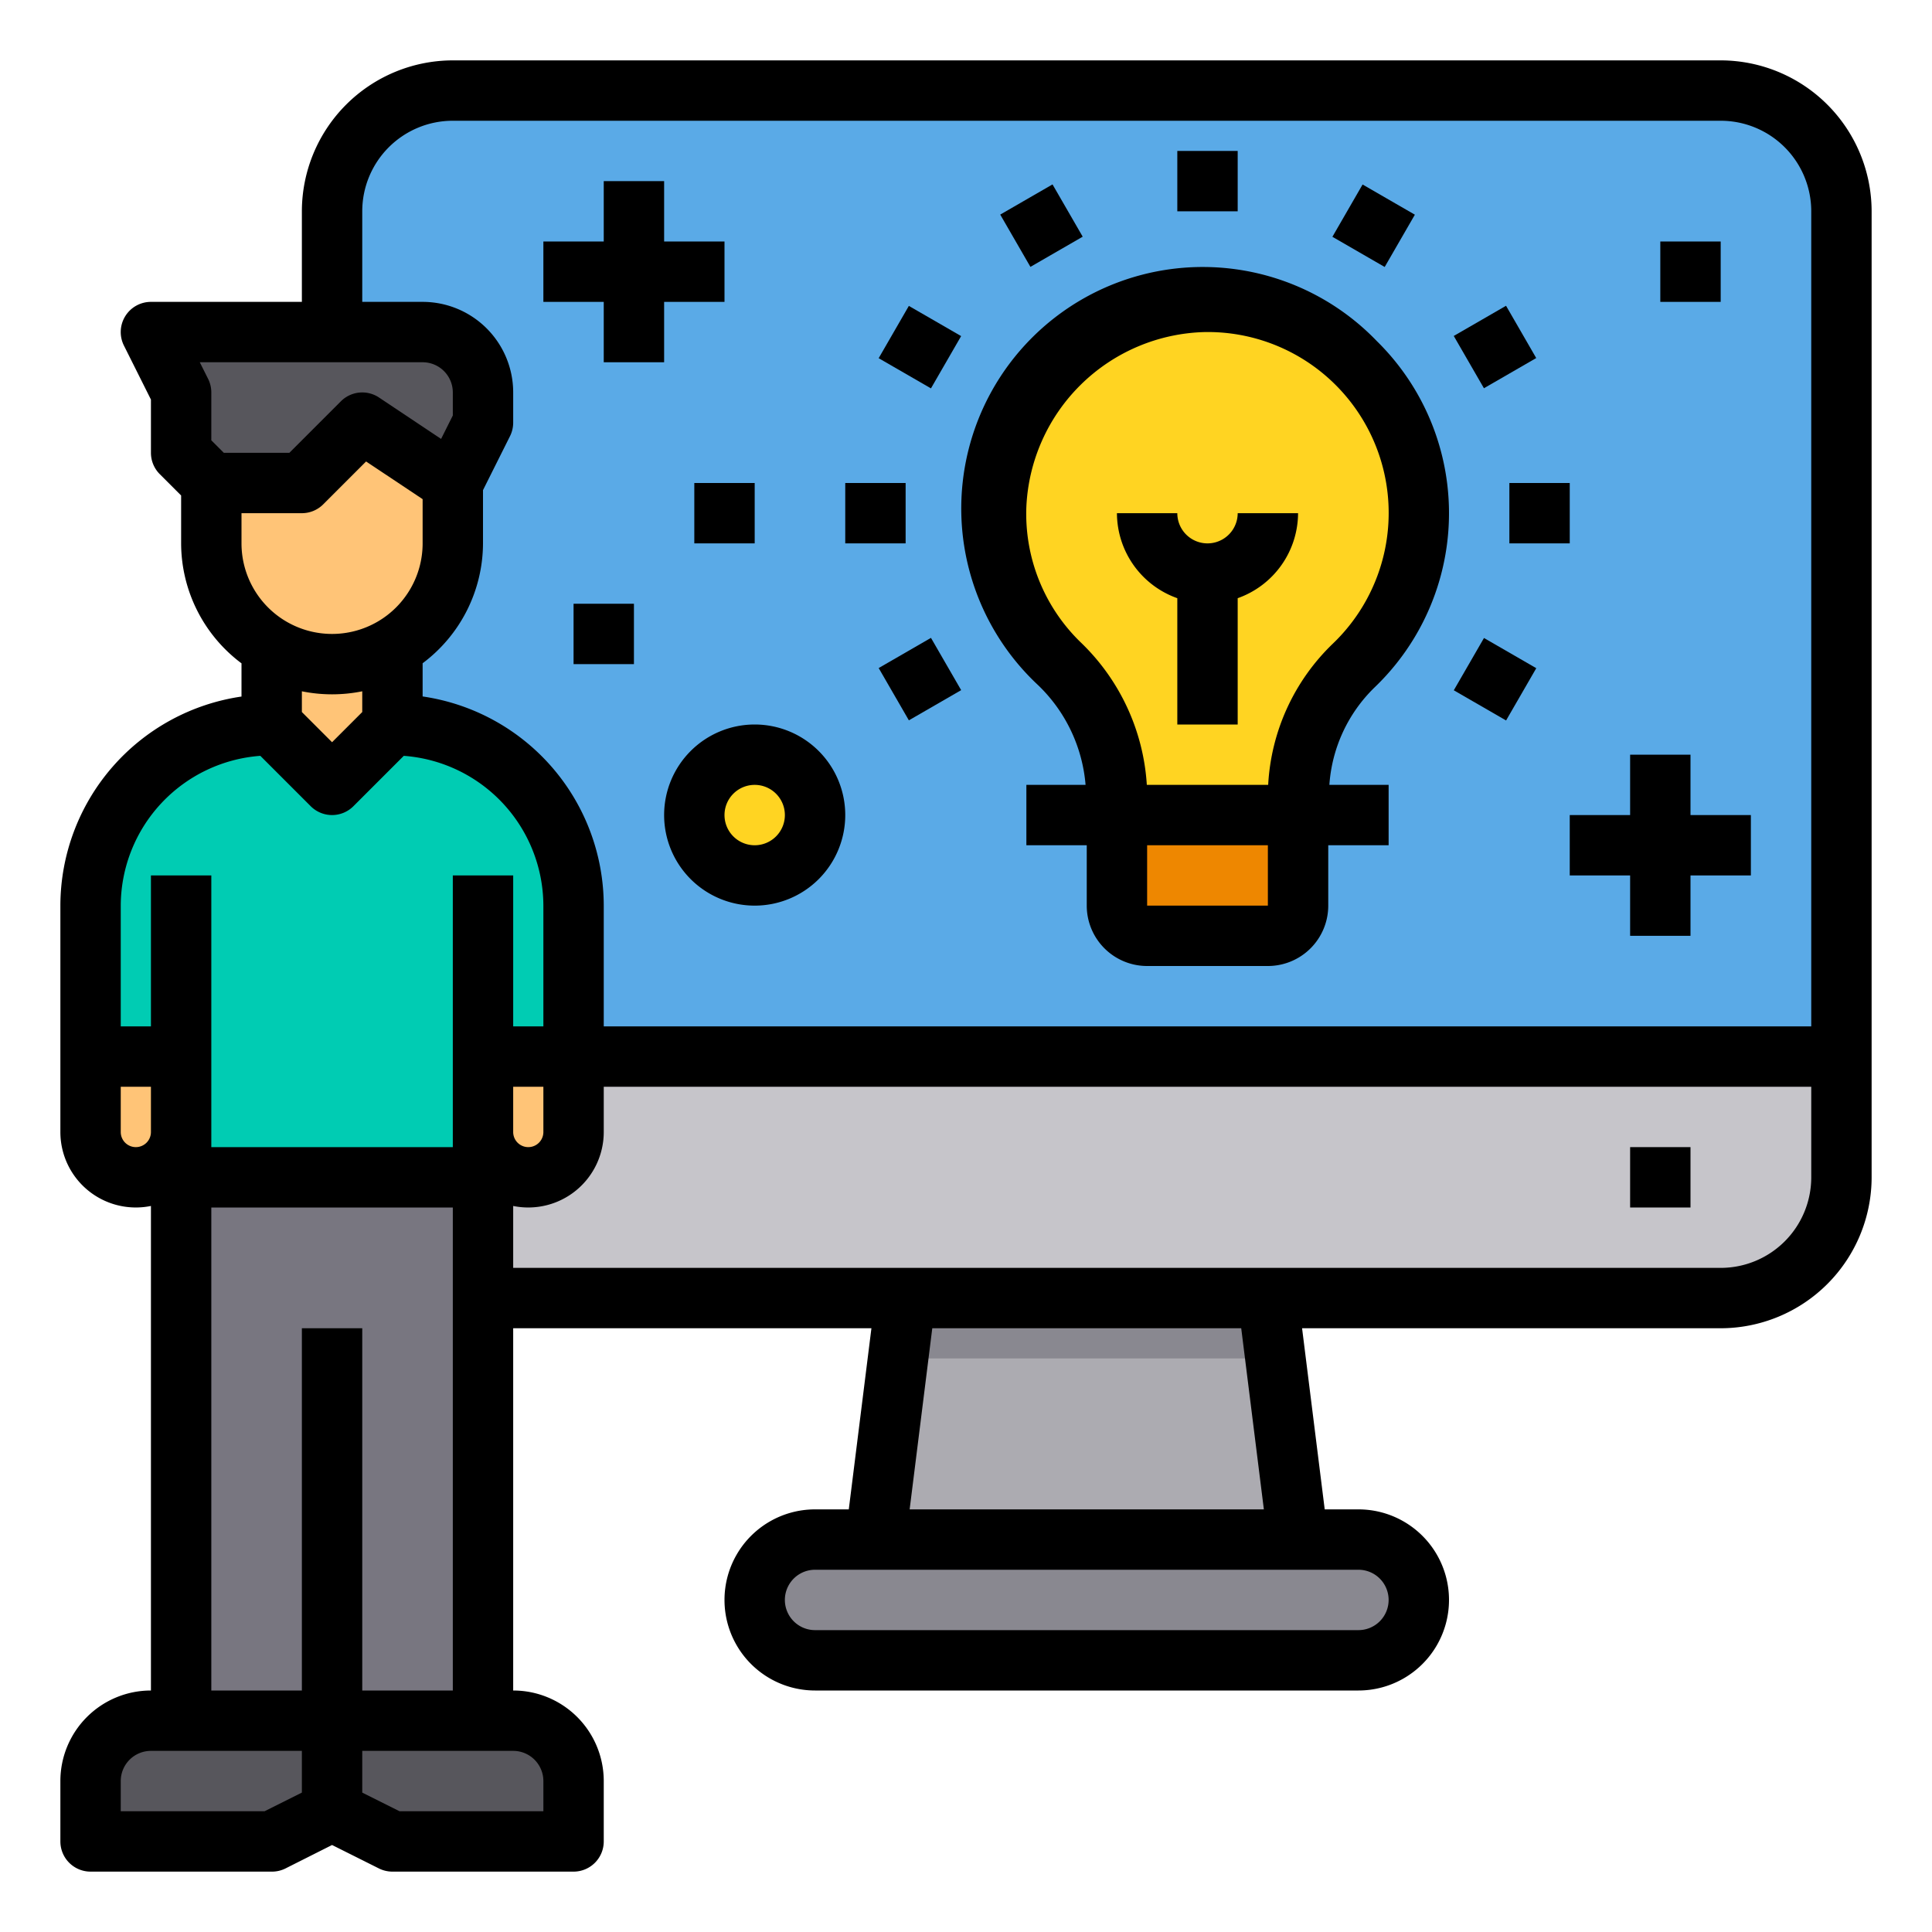<svg height="512" viewBox="0 0 64 64" width="512" xmlns="http://www.w3.org/2000/svg"><g id="Innovation-Idea"><path d="m61 7v28h-50v-28a4.012 4.012 0 0 1 4-4h42a4 4 0 0 1 4 4z" fill="#5aaae7"/><path d="m19 35h-8v4a4.012 4.012 0 0 0 4 4h42a4.012 4.012 0 0 0 4-4v-4z" fill="#c6c5ca"/><path d="m45 51a2.006 2.006 0 0 1 2 2 2.015 2.015 0 0 1 -2 2h-18a2.006 2.006 0 0 1 -2-2 2.015 2.015 0 0 1 2-2z" fill="#898890"/><path d="m47 17a6.975 6.975 0 0 1 -2.16 5.05 5.936 5.936 0 0 0 -1.84 4.31v.64h-6v-.64a6.156 6.156 0 0 0 -1.91-4.38 6.955 6.955 0 0 1 -2.09-5.24 7.1 7.1 0 0 1 6.88-6.74 7 7 0 0 1 7.12 7z" fill="#ffd422"/><path d="m43 27v3a1 1 0 0 1 -1 1h-4a1 1 0 0 1 -1-1v-3z" fill="#ee8700"/><path d="m43 51h-14l1-8h12z" fill="#acabb1"/><circle cx="25" cy="27" fill="#ffd422" r="2"/><path d="m19 59v2h-6l-2-1v-3h6a2.006 2.006 0 0 1 2 2z" fill="#57565c"/><path d="m19 35v2.5a1.5 1.5 0 0 1 -3 0v-2.5z" fill="#ffc477"/><path d="m11 39h-5v18h5 5v-14-4z" fill="#787680"/><path d="m11 57v3l-2 1h-6v-2a2.006 2.006 0 0 1 2-2z" fill="#57565c"/><path d="m13 24-2 2-2-2a6 6 0 0 0 -6 6v5h3v4h10v-4h3v-5a6 6 0 0 0 -6-6z" fill="#00ccb3"/><path d="m13 21v3l-2 2-2-2v-3z" fill="#ffc477"/><path d="m12 14-1 1-1 1h-3v2a4 4 0 0 0 8 0v-2z" fill="#ffc477"/><path d="m14 11h-9l1 2v2l1 1h3l1-1 1-1 3 2 1-2v-1a2.006 2.006 0 0 0 -2-2z" fill="#57565c"/><path d="m6 35v2.5a1.5 1.5 0 0 1 -3 0v-2.5z" fill="#ffc477"/><path d="m13 21.46v1a3.974 3.974 0 0 1 -4 0v-1a3.974 3.974 0 0 0 4 0z" fill="#ffb655"/><path d="m42.25 45h-12.5l.25-2h12z" fill="#898890"/><path d="m57 2h-42a5.006 5.006 0 0 0 -5 5v3h-5a1 1 0 0 0 -.895 1.447l.895 1.789v1.764a1 1 0 0 0 .293.707l.707.707v1.586a4.977 4.977 0 0 0 2 3.974v1.1a7.011 7.011 0 0 0 -6 6.926v7.5a2.5 2.5 0 0 0 3 2.449v16.051a3 3 0 0 0 -3 3v2a1 1 0 0 0 1 1h6a1 1 0 0 0 .447-.1l1.553-.782 1.553.777a1 1 0 0 0 .447.105h6a1 1 0 0 0 1-1v-2a3 3 0 0 0 -3-3v-12h11.867l-.75 6h-1.117a3 3 0 0 0 0 6h18a3 3 0 0 0 0-6h-1.117l-.75-6h13.867a5.006 5.006 0 0 0 5-5v-32a5.006 5.006 0 0 0 -5-5zm-45 5a3 3 0 0 1 3-3h42a3 3 0 0 1 3 3v27h-40v-4a7.011 7.011 0 0 0 -6-6.929v-1.1a4.977 4.977 0 0 0 2-3.971v-1.764l.895-1.789a1 1 0 0 0 .105-.447v-1a3 3 0 0 0 -3-3h-2zm5 29h1v1.5a.5.5 0 0 1 -1 0zm-9-18v-1h2a1 1 0 0 0 .707-.293l1.42-1.42 1.873 1.248v1.465a3 3 0 0 1 -6 0zm6-6a1 1 0 0 1 1 1v.764l-.388.776-2.057-1.372a1 1 0 0 0 -1.262.125l-1.707 1.707h-2.172l-.414-.414v-1.586a1 1 0 0 0 -.105-.447l-.277-.553zm-3 11a5 5 0 0 0 1-.1v.687l-1 1-1-1v-.687a5 5 0 0 0 1 .1zm-7 7a4.991 4.991 0 0 1 4.624-4.962l1.669 1.669a1 1 0 0 0 1.414 0l1.669-1.669a4.991 4.991 0 0 1 4.624 4.962v4h-1v-5h-2v9h-8v-9h-2v5h-1zm.5 8a.5.5 0 0 1 -.5-.5v-1.5h1v1.5a.5.5 0 0 1 -.5.5zm4.264 22h-4.764v-1a1 1 0 0 1 1-1h5v1.382zm9.236-1v1h-4.764l-1.236-.618v-1.382h5a1 1 0 0 1 1 1zm-6-3v-12h-2v12h-3v-16h8v16zm34-3a1 1 0 0 1 -1 1h-18a1 1 0 0 1 0-2h18a1 1 0 0 1 1 1zm-4.133-3h-11.734l.75-6h10.234zm15.133-8h-40v-2.051a2.5 2.5 0 0 0 3-2.449v-1.5h40v3a3 3 0 0 1 -3 3z"/><path d="m54 38h2v2h-2z"/><path d="m35.961 26h-1.961v2h2v2a2 2 0 0 0 2 2h4a2 2 0 0 0 2-2v-2h2v-2h-1.963a4.981 4.981 0 0 1 1.5-3.231 7.99 7.99 0 0 0 .073-11.469 8 8 0 1 0 -11.218 11.4 5.17 5.17 0 0 1 1.569 3.3zm2.039 4v-2h4v2zm1.9-19a5.993 5.993 0 0 1 4.25 10.324 7.011 7.011 0 0 0 -2.14 4.676h-4.02a7.162 7.162 0 0 0 -2.2-4.731 5.927 5.927 0 0 1 -1.79-4.491 6.069 6.069 0 0 1 5.9-5.778z"/><path d="m39 19.816v4.184h2v-4.184a3 3 0 0 0 2-2.816h-2a1 1 0 0 1 -2 0h-2a3 3 0 0 0 2 2.816z"/><path d="m39 5h2v2h-2z"/><path d="m33.5 6.474h2v2h-2z" transform="matrix(.866 -.5 .5 .866 .886 18.252)"/><path d="m29.474 10.5h2v2h-2z" transform="matrix(.5 -.866 .866 .5 5.277 32.14)"/><path d="m28 16h2v2h-2z"/><path d="m29.474 21.5h2v2h-2z" transform="matrix(.866 -.5 .5 .866 -7.167 18.248)"/><path d="m48.526 21.5h2v2h-2z" transform="matrix(.5 -.866 .866 .5 5.277 54.14)"/><path d="m50 16h2v2h-2z"/><path d="m48.526 10.5h2v2h-2z" transform="matrix(.866 -.5 .5 .866 .884 26.299)"/><path d="m44.5 6.474h2v2h-2z" transform="matrix(.5 -.866 .866 .5 16.281 43.144)"/><path d="m20 12h2v-2h2v-2h-2v-2h-2v2h-2v2h2z"/><path d="m52 27v2h2v2h2v-2h2v-2h-2v-2h-2v2z"/><path d="m23 16h2v2h-2z"/><path d="m19 20h2v2h-2z"/><path d="m22 27a3 3 0 1 0 3-3 3 3 0 0 0 -3 3zm4 0a1 1 0 1 1 -1-1 1 1 0 0 1 1 1z"/><path d="m55 8h2v2h-2z"/></g></svg>